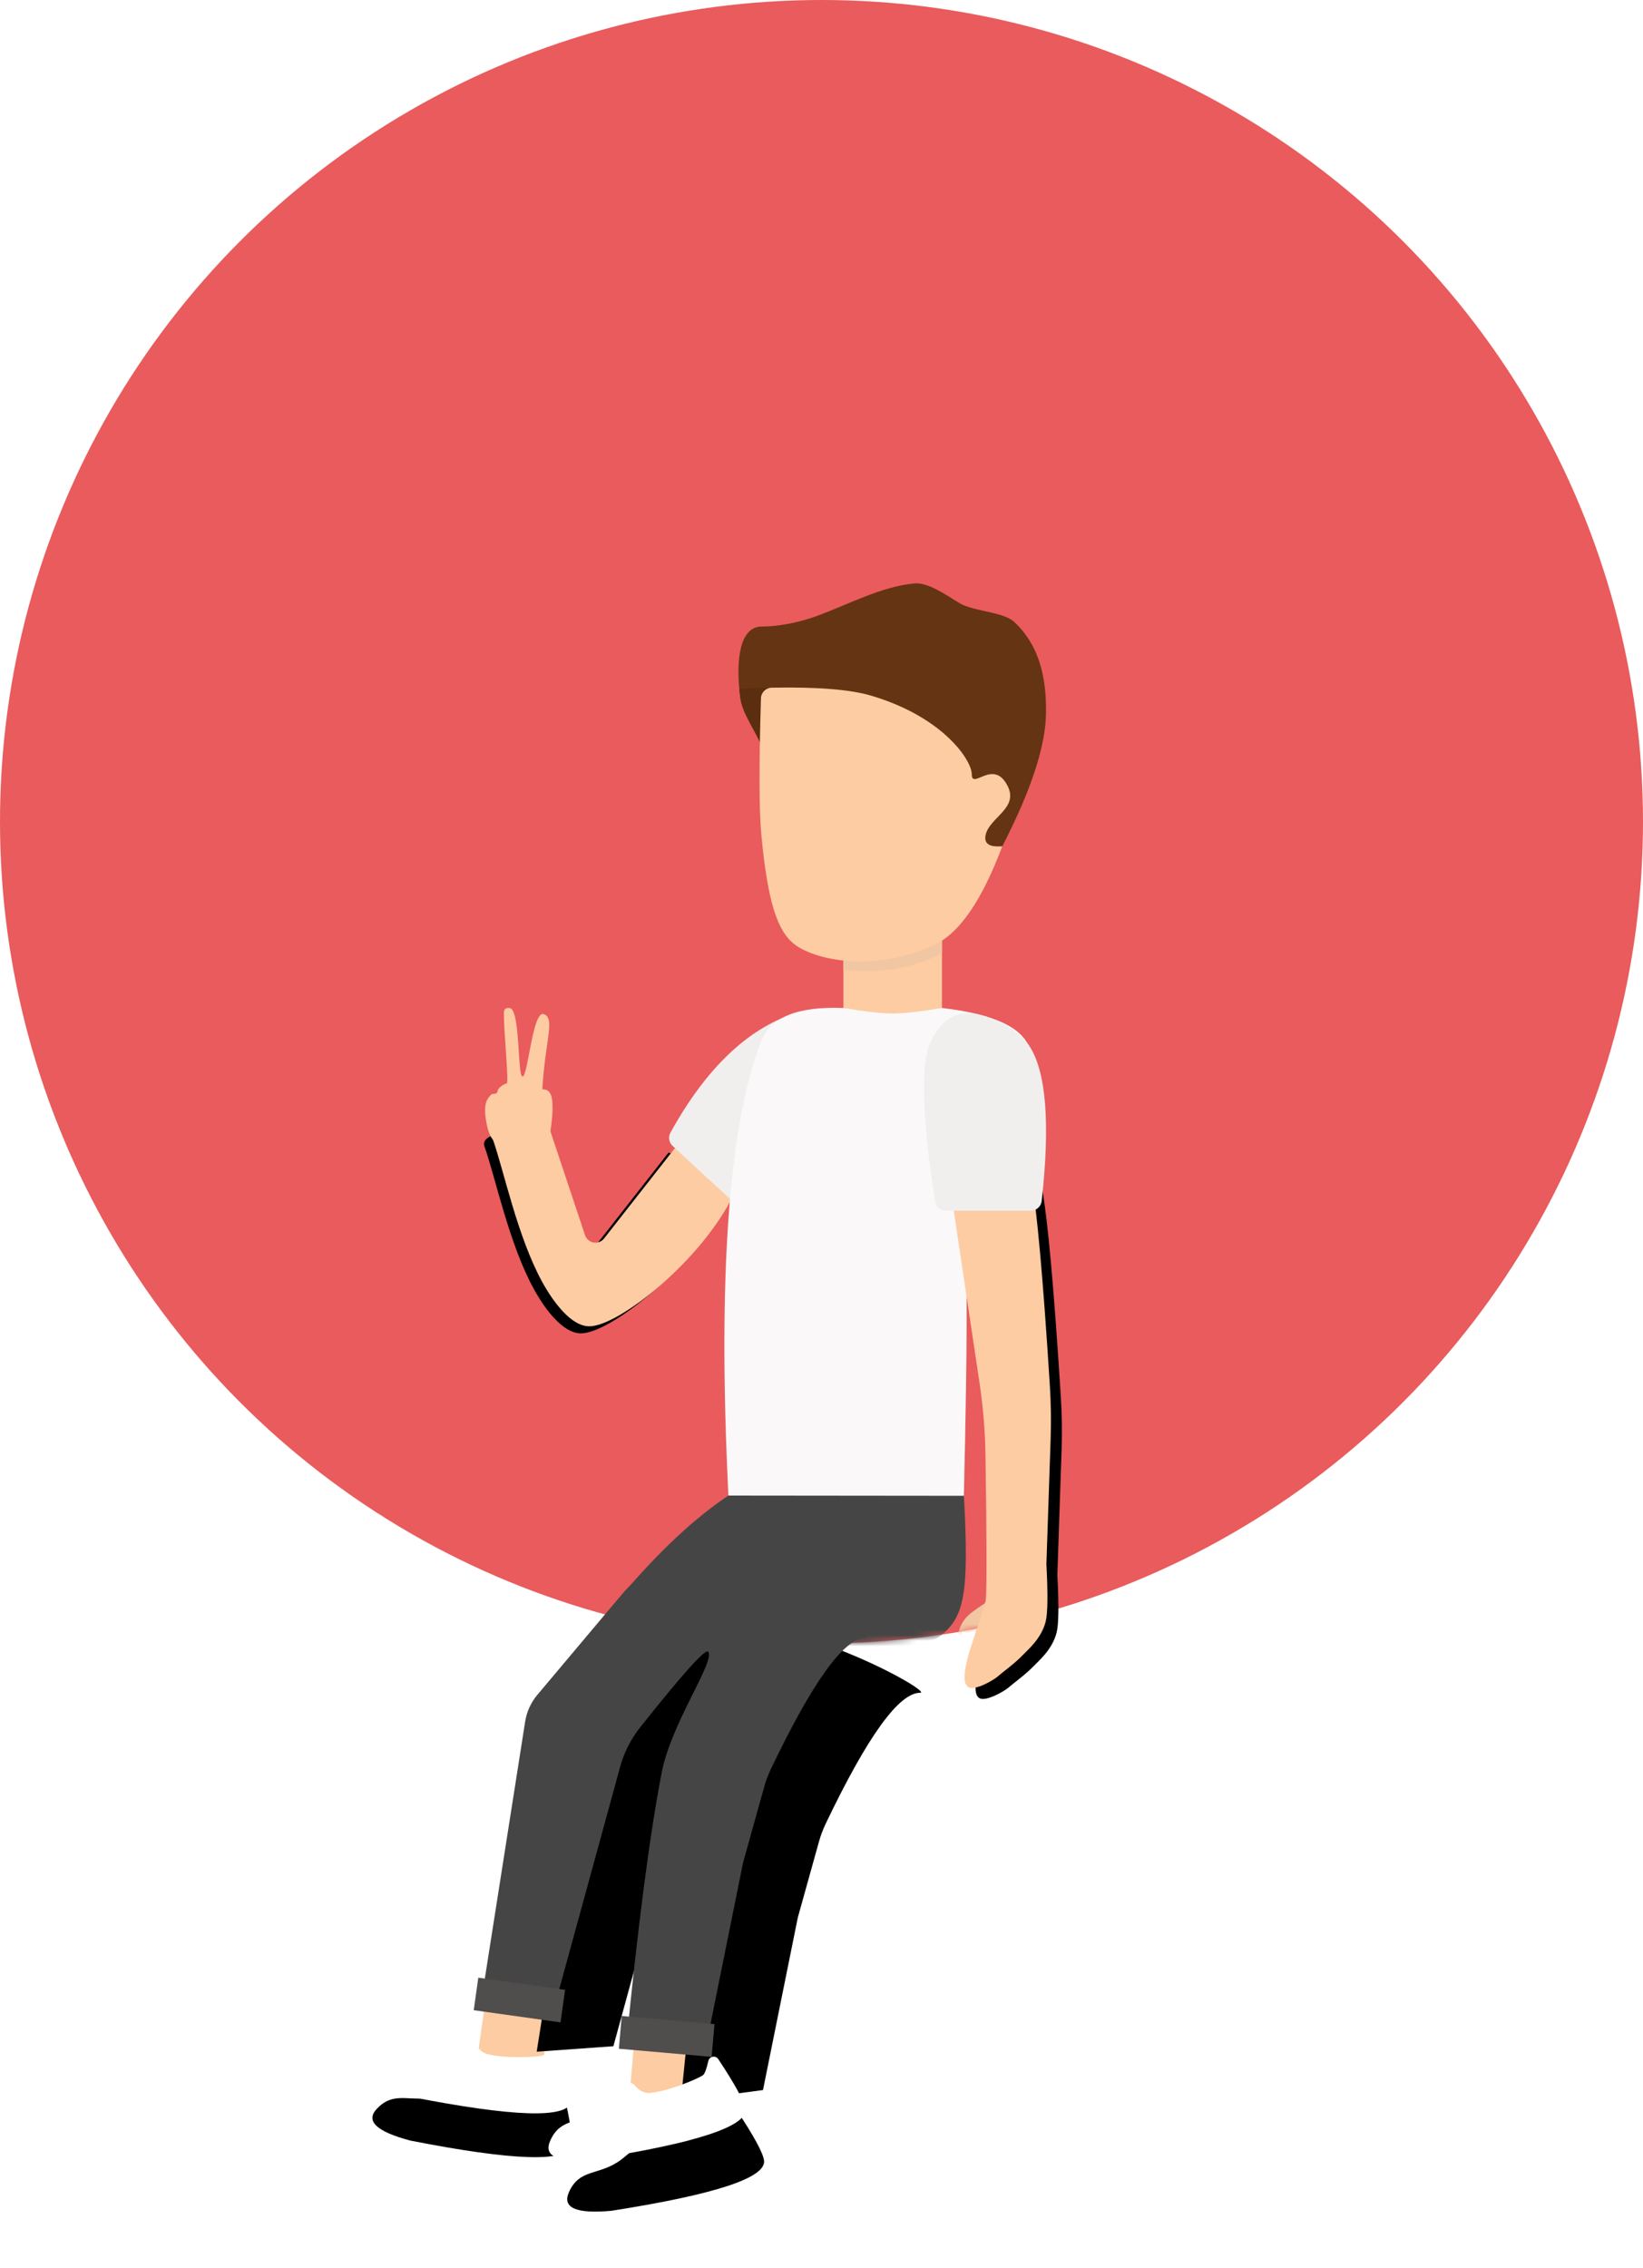 <?xml version="1.0" encoding="UTF-8"?>
<svg width="300px" height="414px" viewBox="0 0 300 414" version="1.1" xmlns="http://www.w3.org/2000/svg" xmlns:xlink="http://www.w3.org/1999/xlink">
    <!-- Generator: Sketch 53 (72520) - https://sketchapp.com -->
    <title>Group</title>
    <desc>Created with Sketch.</desc>
    <defs>
        <circle id="path-1" cx="150" cy="150" r="150"></circle>
        <path d="M68.802,376.945 C72.178,373.374 75.096,376.085 79.897,374.557 C82.004,373.887 83.802,373.078 85.289,372.131 L85.289,372.131 C85.755,371.834 86.373,371.972 86.67,372.437 C86.709,372.498 86.741,372.564 86.766,372.632 C87.232,373.907 87.959,374.677 88.949,374.94 C92.177,375.797 97.893,375.52 99.12,375.21 C99.493,375.116 100.104,374.411 100.954,373.094 L100.954,373.094 C101.254,372.63 101.873,372.497 102.337,372.796 C102.553,372.936 102.707,373.153 102.767,373.402 C104.096,378.923 104.601,382.349 104.283,383.68 C103.549,386.749 93.775,386.439 74.962,382.749 C68.745,381.112 66.692,379.177 68.802,376.945 Z" id="path-3"></path>
        <filter x="-52.2%" y="-80.1%" width="204.5%" height="376.1%" filterUnits="objectBoundingBox" id="filter-4">
            <feOffset dx="0" dy="8" in="SourceAlpha" result="shadowOffsetOuter1"></feOffset>
            <feGaussianBlur stdDeviation="5" in="shadowOffsetOuter1" result="shadowBlurOuter1"></feGaussianBlur>
            <feColorMatrix values="0 0 0 0 0   0 0 0 0 0   0 0 0 0 0  0 0 0 0.1 0" type="matrix" in="shadowBlurOuter1"></feColorMatrix>
        </filter>
        <path d="M158,299 C154.128,299 148.382,306.971 140.761,322.912 L140.761,322.912 C140.261,323.959 139.852,325.048 139.54,326.165 L135.672,340.038 L129.316,371.517 L114.316,373.517 C116.462,351.526 118.634,334.859 120.831,323.517 C122.575,314.514 130.581,303.324 129.316,301.517 C128.855,300.858 124.705,305.465 116.868,315.337 L116.868,315.337 C115.19,317.451 113.957,319.883 113.243,322.487 L102,363.517 L88,364.517 L95.888,314.268 C96.17,312.468 96.939,310.78 98.111,309.385 C107.344,298.398 112.641,292.109 114,290.517 C124.179,278.598 161.107,299 158,299 Z" id="path-5"></path>
        <filter x="-14.2%" y="-11.5%" width="157.0%" height="146.1%" filterUnits="objectBoundingBox" id="filter-6">
            <feOffset dx="10" dy="10" in="SourceAlpha" result="shadowOffsetOuter1"></feOffset>
            <feGaussianBlur stdDeviation="5" in="shadowOffsetOuter1" result="shadowBlurOuter1"></feGaussianBlur>
            <feColorMatrix values="0 0 0 0 0   0 0 0 0 0   0 0 0 0 0  0 0 0 0.1 0" type="matrix" in="shadowBlurOuter1"></feColorMatrix>
        </filter>
        <path d="M100.06,384.751 C103.436,381.179 106.354,383.89 111.155,382.363 C113.262,381.692 115.06,380.883 116.547,379.936 L116.547,379.936 C117.013,379.64 117.631,379.777 117.928,380.243 C117.967,380.304 117.999,380.369 118.024,380.437 C118.49,381.713 119.217,382.482 120.207,382.745 C123.435,383.602 129.151,383.325 130.378,383.016 C130.751,382.922 131.362,382.216 132.212,380.899 L132.212,380.899 C132.512,380.435 133.131,380.302 133.595,380.602 C133.811,380.741 133.965,380.958 134.025,381.208 C135.354,386.729 135.859,390.155 135.541,391.486 C134.807,394.554 125.033,394.244 106.22,390.554 C100.004,388.917 97.95,386.982 100.06,384.751 Z" id="path-7"></path>
        <filter x="-55.0%" y="-72.8%" width="210.0%" height="390.7%" filterUnits="objectBoundingBox" id="filter-8">
            <feOffset dx="0" dy="10" in="SourceAlpha" result="shadowOffsetOuter1"></feOffset>
            <feGaussianBlur stdDeviation="5" in="shadowOffsetOuter1" result="shadowBlurOuter1"></feGaussianBlur>
            <feColorMatrix values="0 0 0 0 0   0 0 0 0 0   0 0 0 0 0  0 0 0 0.1 0" type="matrix" in="shadowBlurOuter1"></feColorMatrix>
        </filter>
        <path d="M31.591,21.323 C39.244,16.826 43.743,16.077 45.087,19.076 C50.568,31.312 50.054,50.658 46.586,54.791 C43.953,57.929 36.332,56.471 34.846,56.173 C25.565,54.312 14.918,48.534 9.144,46.354 C7.219,45.628 8.596,42.432 13.273,36.766 L33.342,44.697 C34.37,45.103 35.531,44.6 35.937,43.573 C36.082,43.208 36.115,42.809 36.035,42.425 L31.591,21.323 Z" id="path-9"></path>
        <filter x="-39.1%" y="-35.4%" width="178.2%" height="181.0%" filterUnits="objectBoundingBox" id="filter-10">
            <feOffset dx="0" dy="2" in="SourceAlpha" result="shadowOffsetOuter1"></feOffset>
            <feGaussianBlur stdDeviation="5" in="shadowOffsetOuter1" result="shadowBlurOuter1"></feGaussianBlur>
            <feColorMatrix values="0 0 0 0 0   0 0 0 0 0   0 0 0 0 0  0 0 0 0.1 0" type="matrix" in="shadowBlurOuter1"></feColorMatrix>
        </filter>
        <path d="M93,40 C100.505,25.333 105.268,23.667 107.291,35 C108.335,40.855 109.471,53.506 110.697,72.953 L110.697,72.953 C110.901,76.174 110.948,79.403 110.839,82.628 L110.065,105.5 C110.357,110.992 110.313,114.492 109.933,116 C109.155,119.093 106.678,121.145 105.868,122 C104.312,123.643 102.114,125.193 101.207,126 C100.405,126.714 97.07,128.629 95.868,128 C94.504,127.286 95.342,123.865 95.868,122 C96.794,118.718 98.895,113.234 99,112 C99.191,109.748 99.173,100.994 98.944,85.736 L98.944,85.736 C98.877,81.283 98.513,76.839 97.854,72.434 L93,40 Z" id="path-11"></path>
        <filter x="-78.2%" y="-13.9%" width="278.8%" height="131.8%" filterUnits="objectBoundingBox" id="filter-12">
            <feOffset dx="2" dy="2" in="SourceAlpha" result="shadowOffsetOuter1"></feOffset>
            <feGaussianBlur stdDeviation="5" in="shadowOffsetOuter1" result="shadowBlurOuter1"></feGaussianBlur>
            <feColorMatrix values="0 0 0 0 0   0 0 0 0 0   0 0 0 0 0  0 0 0 0.1 0" type="matrix" in="shadowBlurOuter1"></feColorMatrix>
        </filter>
    </defs>
    <g id="Finalized" stroke="none" stroke-width="1" fill="none" fill-rule="evenodd">
        <g id="homeFinal" transform="translate(-730, -135)">
            <g id="aboveFold">
                <g id="Group" transform="translate(730, 135)">
                    <g id="circle">
                        <mask id="mask-2" fill="white">
                            <use xlink:href="#path-1"></use>
                        </mask>
                        <use id="Mask" fill="#E95B5C" fill-rule="nonzero" xlink:href="#path-1"></use>
                        <path d="M180.775,292 L179.989,295.227 C179.384,296.648 178.943,297.499 178.666,297.78 C178.229,298.223 177.733,297.613 177.457,297.78 C176.917,298.106 176.35,298.106 175.756,297.78 C175.613,299.45 175.374,299.835 175.038,298.936 C174.91,298.594 174.974,296.177 177.457,294.312 C178.088,293.837 179.195,293.067 180.775,292 Z" id="Rectangle" fill="#F1C6A2" fill-rule="nonzero" mask="url(#mask-2)"></path>
                        <path d="M176,273 C177,291 176,295 172,298.4 C170.856,299.372 168.644,300.044 164,301 C161.754,301.462 156.868,301.211 155,302 C154.258,302.313 149.674,309.152 141.247,322.516 L141.247,322.516 C140.212,324.158 139.421,325.941 138.9,327.811 L135.355,340.521 L129,372 L114,374 C116.146,352.009 118.318,335.342 120.515,324 C122.259,314.997 130.264,303.807 129,302 C128.539,301.341 124.389,305.947 116.552,315.82 L116.552,315.82 C114.874,317.934 113.641,320.366 112.927,322.969 L101.684,364 L87.684,365 L95.572,314.751 C95.854,312.951 96.623,311.263 97.795,309.868 C107.028,298.881 112.324,292.592 113.684,291 C120.47,283.054 126.909,277.054 133,273 C161.008,261.145 175.341,261.145 176,273 Z" id="pants" fill="#464545" fill-rule="nonzero" mask="url(#mask-2)"></path>
                    </g>
                    <rect id="sock" fill="#FDCCA2" fill-rule="nonzero" transform="translate(121.979, 370.979) rotate(5) translate(-121.979, -370.979) " x="115.979" y="359.479" width="12" height="23"></rect>
                    <rect id="sock" fill="#FDCCA2" fill-rule="nonzero" transform="translate(94.264, 368.243) rotate(8) translate(-94.264, -368.243) " x="88.264" y="358.743" width="12" height="19"></rect>
                    <g id="shoe" fill-rule="nonzero">
                        <use fill="black" fill-opacity="1" filter="url(#filter-4)" xlink:href="#path-3"></use>
                        <use fill="#FFFFFF" xlink:href="#path-3"></use>
                    </g>
                    <g id="pants-copy" fill-rule="nonzero">
                        <use fill="black" fill-opacity="1" filter="url(#filter-6)" xlink:href="#path-5"></use>
                        <use fill="#464545" xlink:href="#path-5"></use>
                    </g>
                    <rect id="cuff" fill="#504D4D" fill-rule="nonzero" transform="translate(121.729, 371.729) rotate(5) translate(-121.729, -371.729) " x="113.229" y="368.729" width="17" height="6"></rect>
                    <rect id="cuff" fill="#504D4D" fill-rule="nonzero" transform="translate(94.84, 365.084) rotate(8) translate(-94.84, -365.084) " x="86.84" y="362.084" width="16" height="6"></rect>
                    <g id="shoe" fill-rule="nonzero" transform="translate(117.446, 386.691) rotate(-20) translate(-117.446, -386.691) ">
                        <use fill="black" fill-opacity="1" filter="url(#filter-8)" xlink:href="#path-7"></use>
                        <use fill="#FFFFFF" xlink:href="#path-7"></use>
                    </g>
                    <g id="head" transform="translate(134, 105.5)" fill-rule="nonzero">
                        <path d="M5.065,8.872 C7.736,8.872 11.468,8.283 15,7 C20.807,4.891 26.904,1.546 33,1 C36.04,0.728 40.297,4.321 42,5 C45.027,6.207 49.41,6.338 51.245,8.075 C55.774,12.36 57.06,18.108 56.998,24.581 C56.939,30.645 54.273,38.785 49,49 L7,48 C6.54,44.316 6.328,40.437 6.364,36.363 C6.417,30.271 1.752,26.242 1.17,21.835 C0.235,14.75 1.17,8.872 5.065,8.872 Z" id="hair" fill="#653412"></path>
                        <path d="M6.349,31.101 L5.49,31.673 C4.123,27.983 1.589,25.007 1.17,21.835 C1.1,21.303 1.04,20.778 0.992,20.262 C3.842,20.039 7.178,19.958 11,20.02 L11,28 L5,28 L4.762,27.762 C5.424,29.001 5.949,30.086 6.349,31.101 Z" id="darkHair" fill="#5B2E0F"></path>
                        <path d="M6.905,20.031 C15.214,19.866 21.289,20.357 25.13,21.503 C38.432,25.474 43.429,33.411 43.429,35.771 C43.429,38.89 47.397,32.794 50,38 C52,42 46.798,43.676 46,46.779 C45.571,48.446 46.571,49.187 49,49 C45.314,58.809 41.225,64.777 36.733,66.902 C25.654,72.145 14.832,69.75 11.097,66.902 C8.051,64.579 6.188,59.51 5.005,46.779 C4.598,42.4 4.578,34.13 4.946,21.97 L4.946,21.97 C4.978,20.905 5.839,20.052 6.905,20.031 Z" fill="#FDCCA2"></path>
                        <path d="M20,63 L38,63 L38,79 C35,79.667 32,80 29,80 C26,80 23,79.667 20,79 L20,63 Z" id="neck" fill="#FDCCA2"></path>
                        <path d="M20,69.836 C24.772,70.344 30.715,69.75 36.733,66.902 C37.166,66.698 37.588,66.469 38,66.215 L38,68.5 C37.792,68.611 37.213,68.899 37,69 C31.335,71.681 25.219,72.166 20,71.5 L20,69.836 Z" id="neckShadow" fill="#F1C6A2"></path>
                    </g>
                    <g id="torso" transform="translate(81, 180)" fill-rule="nonzero">
                        <g id="arm" transform="translate(28.752, 37.023) rotate(50) translate(-28.752, -37.023) ">
                            <use fill="black" fill-opacity="1" filter="url(#filter-10)" xlink:href="#path-9"></use>
                            <use fill="#FDCCA2" xlink:href="#path-9"></use>
                        </g>
                        <path d="M11.472,17.578 C11.908,17.451 11.743,8.434 12.06,4.818 C12.147,3.822 12.619,3.863 13.143,3.909 C15.207,4.09 13.472,16.578 14.472,16.578 C15.472,16.578 17.342,4.578 19.342,5.578 C21.342,6.578 19.176,10.231 17.859,19.174 C17.83,19.37 19.472,18.891 19.472,21.578 C19.472,22.925 19.228,24.605 18.74,26.618 L18.74,26.618 C18.284,28.498 16.677,29.876 14.749,30.041 L13.165,30.176 C10.321,30.42 7.77,28.428 7.315,25.61 C6.938,23.273 6.99,21.596 7.472,20.578 C7.662,20.176 7.984,19.802 8.339,19.471 C8.719,19.117 9.137,19.409 9.472,19.174 C9.833,18.92 9.472,18.578 10.449,17.986 C11.022,17.639 11.417,17.593 11.472,17.578 Z" id="hand" fill="#FDCCA2" transform="translate(13.61, 17.044) rotate(-5) translate(-13.61, -17.044) "></path>
                        <path d="M50.924,6.911 C52.338,4.082 57.383,3.4 59.274,3.867 C63.781,4.978 66.731,6.619 68.125,8.79 C72.864,16.167 72.01,31.411 71.125,38.79 C71.108,38.93 64.842,39.231 52.326,39.691 L52.326,39.691 C51.408,39.725 50.584,39.128 50.331,38.245 C46.662,25.483 46.86,15.038 50.924,6.911 Z" id="sleeve" fill="#F1EEEE" transform="translate(59.768, 21.74) rotate(45) translate(-59.768, -21.74) "></path>
                        <path d="M58,10.042 C59.702,5.677 64.702,3.663 73,4 C76.999,4.667 79.999,5 82,5 C84.001,5 87.001,4.667 91,4 C99.253,4.947 104.369,6.961 106.348,10.042 C109.507,14.96 107.058,16.834 99,15.664 L95.5,40 C95.5,48.667 95.5,56 95.5,62 C95.5,68 95.333,78.347 95,93.042 L52,93 C50.035,52.996 52.035,25.344 58,10.042 Z" fill="#FAF8F8"></path>
                        <g id="arm">
                            <use fill="black" fill-opacity="1" filter="url(#filter-12)" xlink:href="#path-11"></use>
                            <use fill="#FDCCA2" xlink:href="#path-11"></use>
                        </g>
                        <path d="M89,10 C91.98,4.04 96.048,4.731 98.072,5.266 C102.255,6.373 105.666,8.923 107,11 C110.033,15.722 110.768,25.129 109.206,39.22 L109.206,39.22 C109.094,40.233 108.238,41 107.219,41 L91.71,41 C90.723,41 89.884,40.28 89.734,39.305 C87.313,23.631 87.069,13.863 89,10 Z" id="sleeve" fill="#F1EEEE"></path>
                    </g>
                </g>
            </g>
        </g>
    </g>
</svg>